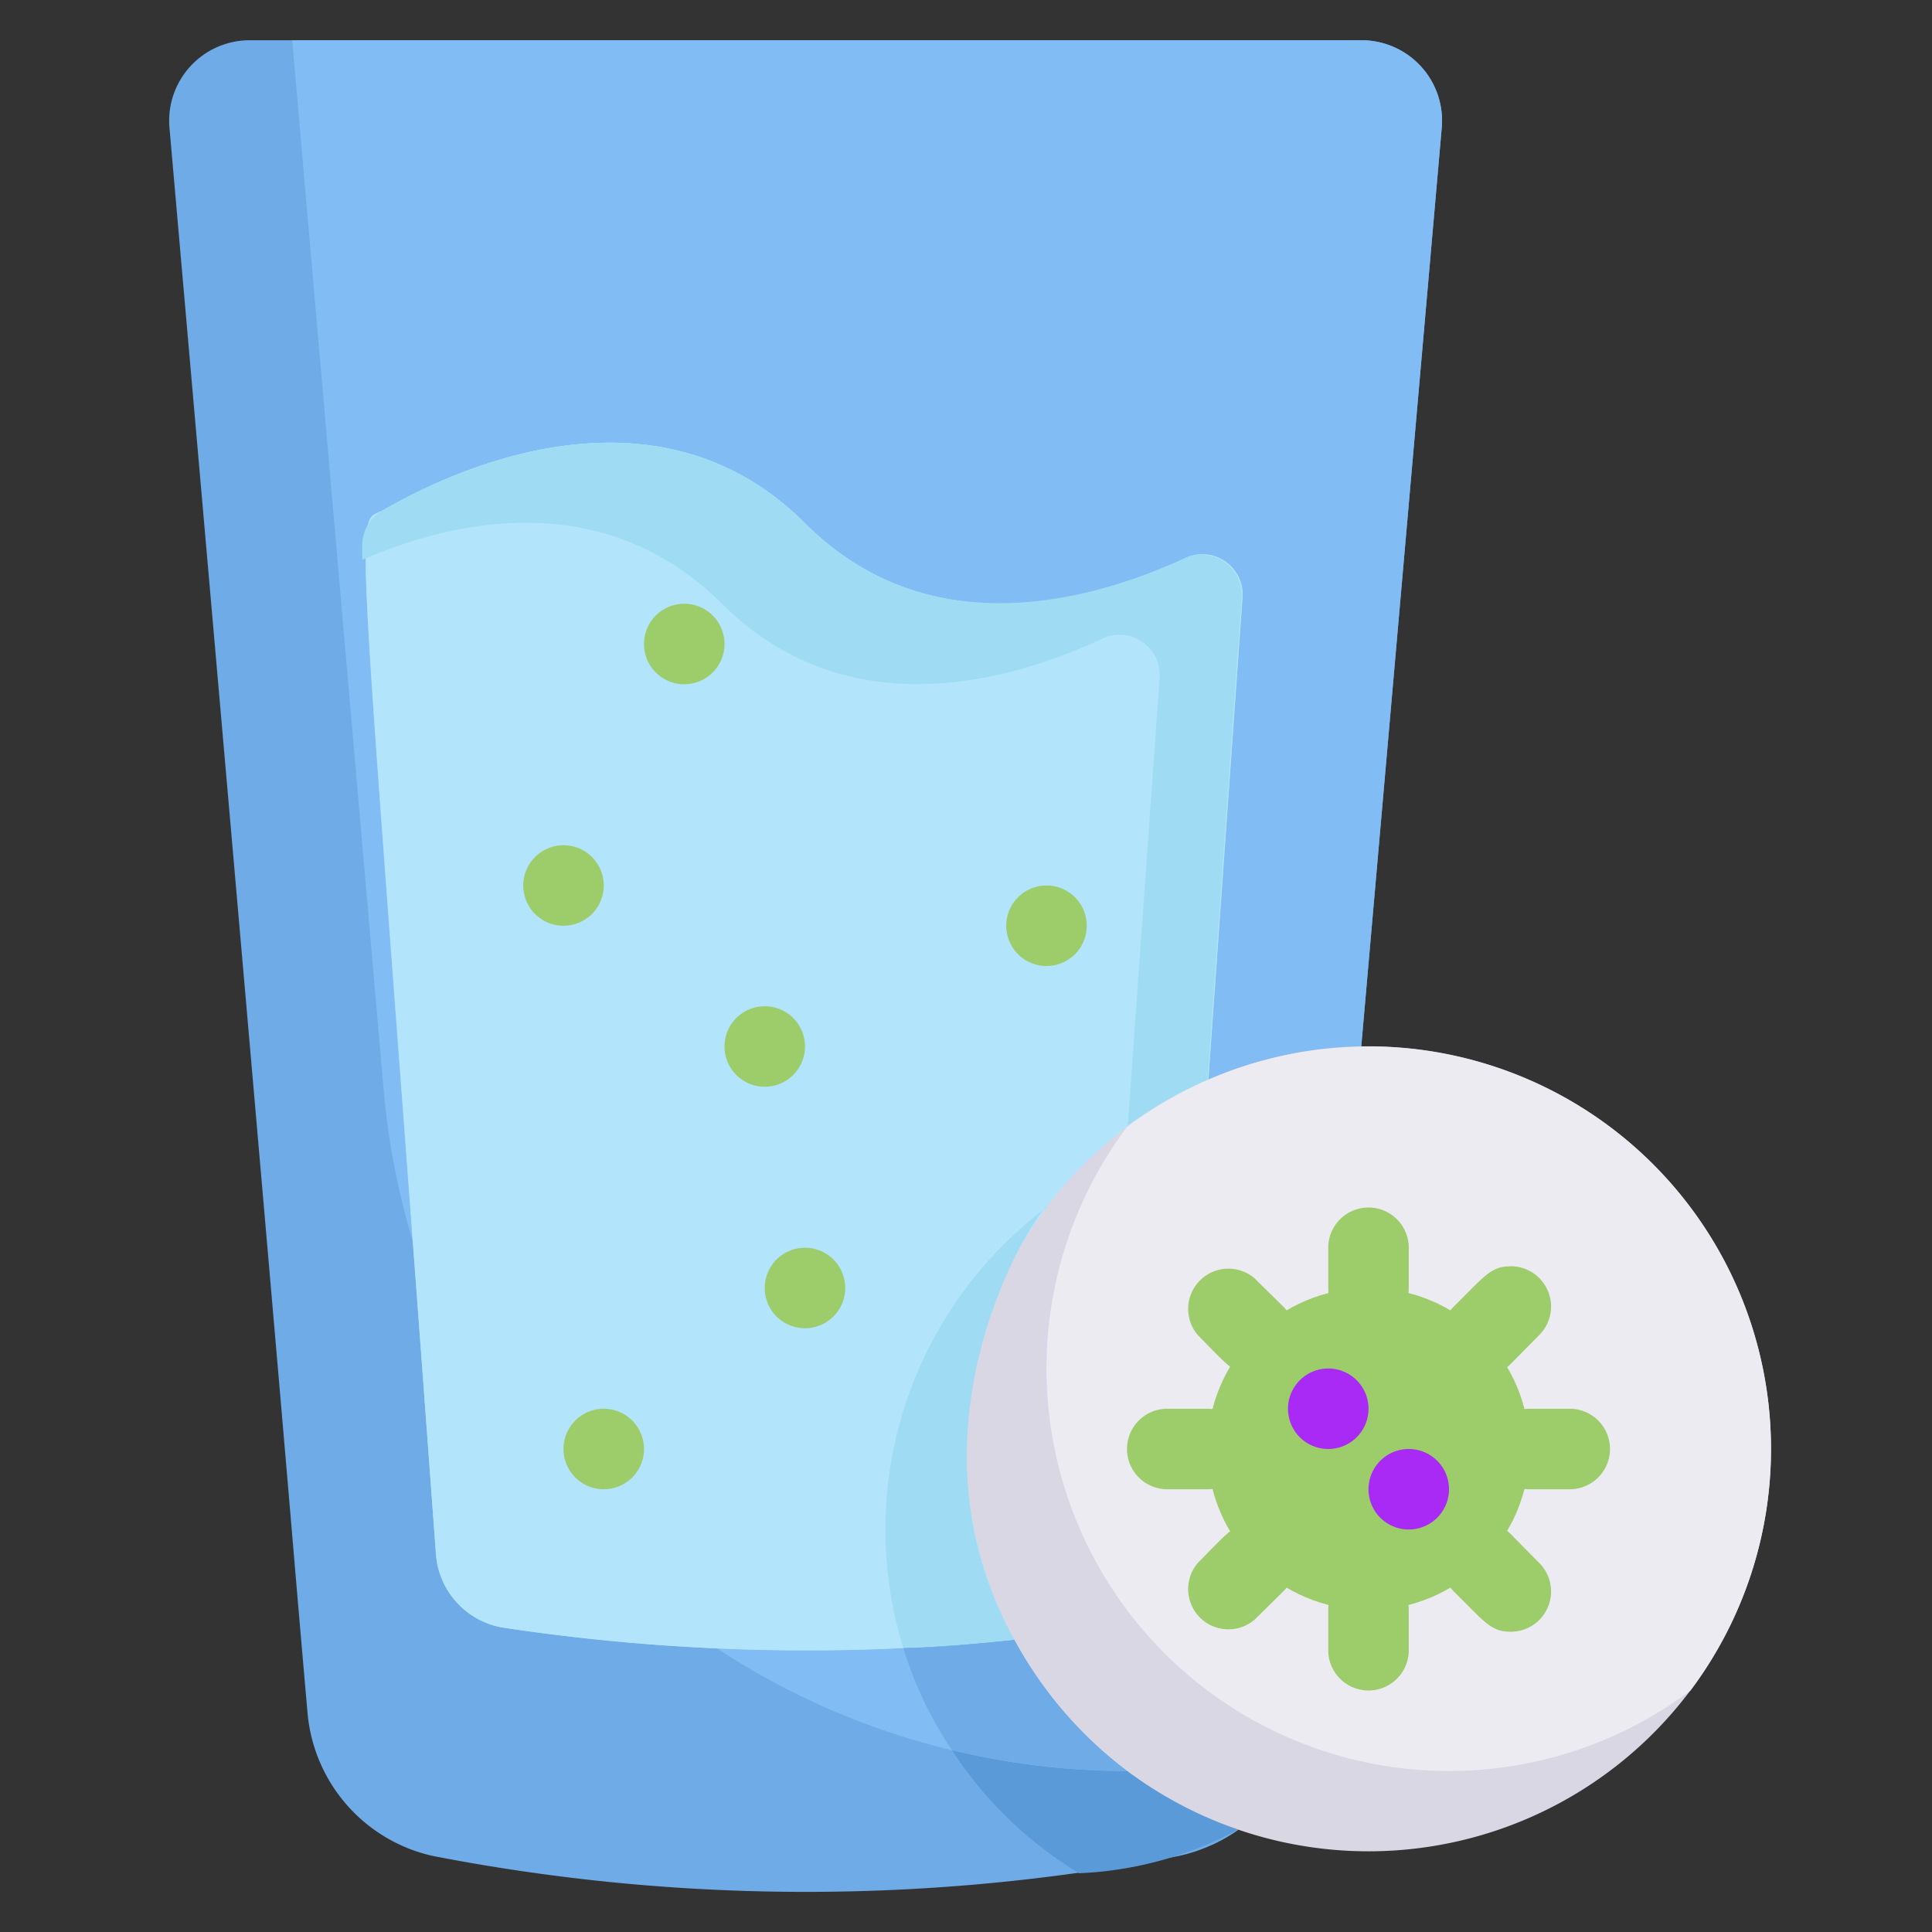 <svg xmlns="http://www.w3.org/2000/svg" viewBox="0 0 48 48"><rect x="0" y="0" width="48" height="48" fill="#333333" stroke="none"/><defs><style>.cls-1{fill:#6fabe6;}.cls-2{fill:#82bcf4;}.cls-3{fill:#9fdbf3;}.cls-4{fill:#b2e5fb;}.cls-5{fill:#9dcc6b;}.cls-6{fill:#dad7e5;}.cls-7{fill:#5b9ad8;}.cls-8{fill:#edebf2;}.cls-9{fill:#a82af4;}</style></defs><title>Drink Water</title><g id="Drink_Water_Virus" data-name="Drink Water Virus"><path class="cls-1" d="M27,43.11a10.15,10.15,0,0,0,3.77,2.35,4.11,4.11,0,0,1-1.48.65,48.55,48.55,0,0,1-18.54,0,4,4,0,0,1-3.11-3.56c-.57-6.49,0-.31-3.43-39.38A2,2,0,0,1,6.18,1H33.82a2,2,0,0,1,2,2.17L33.82,26A10,10,0,0,0,27,43.11Z"/><path class="cls-2" d="M28,44A18.53,18.53,0,0,1,9.53,27.06L7.26,1H33.82a2,2,0,0,1,2,2.17L33.82,26A10,10,0,0,0,28,44Z"/><path class="cls-3" d="M30.87,14.84l-.85,12A10,10,0,0,0,25.2,40.74a51,51,0,0,1-12.69-.3,2,2,0,0,1-1.68-1.84c-2-27.11-2.05-25.5-1.3-25.93,1.64-.95,6.74-3.4,10.47.33,3.14,3.14,7.27,1.89,9.46.86A1,1,0,0,1,30.87,14.84Z"/><path class="cls-4" d="M30.87,14.84l-.85,12A10,10,0,0,0,25.2,40.74a50.52,50.52,0,0,1-12.69-.3,2,2,0,0,1-1.68-1.84c-2-27.35-2.05-25.5-1.3-25.93,1.64-.95,6.74-3.4,10.47.33,3.14,3.14,7.27,1.89,9.46.86A1,1,0,0,1,30.87,14.84Z"/><path class="cls-3" d="M29.46,13.86c-2.19,1-6.32,2.28-9.46-.86-3.73-3.73-8.83-1.28-10.47-.33A1,1,0,0,0,9,13.6l0,.31c2.29-1,6-1.82,8.94,1.09,3.14,3.14,7.27,1.89,9.46.86a1,1,0,0,1,1.41,1l-.79,11.1A10,10,0,0,1,30,26.83l.85-12A1,1,0,0,0,29.46,13.86Z"/><path class="cls-5" d="M16,36a1,1,0,0,0-2,0A1,1,0,0,0,16,36Z"/><path class="cls-5" d="M21,32a1,1,0,0,0-2,0A1,1,0,0,0,21,32Z"/><path class="cls-5" d="M20,26a1,1,0,0,0-2,0A1,1,0,0,0,20,26Z"/><path class="cls-5" d="M27,23a1,1,0,0,0-2,0A1,1,0,0,0,27,23Z"/><path class="cls-5" d="M18,16a1,1,0,0,0-2,0A1,1,0,0,0,18,16Z"/><path class="cls-5" d="M15,22a1,1,0,0,0-2,0A1,1,0,0,0,15,22Z"/><path class="cls-6" d="M44,36a10,10,0,1,1-14-9.17A10,10,0,0,1,44,36Z"/><path class="cls-7" d="M30.75,45.46a9.15,9.15,0,0,1-3.94,1.08,9.83,9.83,0,0,1-3.16-3.06A18.37,18.37,0,0,0,28,44,10.29,10.29,0,0,0,30.75,45.46Z"/><path class="cls-1" d="M28,44a18.37,18.37,0,0,1-4.35-.52,9.57,9.57,0,0,1-1.21-2.54c.95,0,1.87-.11,2.76-.2A10.2,10.2,0,0,0,28,44Z"/><path class="cls-3" d="M25.2,40.74c-.89.09-1.81.16-2.76.2A10,10,0,0,1,26,30h0C26,29.74,22.14,35.23,25.2,40.74Z"/><path class="cls-8" d="M44,36a10,10,0,0,1-2,6A10,10,0,0,1,28,28,10,10,0,0,1,44,36Z"/><path class="cls-5" d="M33,32V31a1,1,0,0,1,2,0v1A1,1,0,0,1,33,32Z"/><path class="cls-5" d="M33,41V40a1,1,0,0,1,2,0v1A1,1,0,0,1,33,41Z"/><path class="cls-5" d="M30,37H29a1,1,0,0,1,0-2h1A1,1,0,0,1,30,37Z"/><path class="cls-5" d="M39,37H38a1,1,0,0,1,0-2h1A1,1,0,0,1,39,37Z"/><path class="cls-5" d="M31.17,34.17c-.49,0-.64-.22-1.41-1a1,1,0,0,1,1.41-1.41l.71.7A1,1,0,0,1,31.17,34.17Z"/><path class="cls-5" d="M37.54,40.54c-.5,0-.64-.23-1.42-1a1,1,0,0,1,1.42-1.42l.7.71A1,1,0,0,1,37.54,40.54Z"/><path class="cls-5" d="M31.17,37.83c-.49,0-.64.22-1.41,1a1,1,0,0,0,1.41,1.41l.71-.7A1,1,0,0,0,31.17,37.83Z"/><path class="cls-5" d="M37.54,31.46c-.5,0-.64.23-1.42,1a1,1,0,0,0,1.42,1.42l.7-.71A1,1,0,0,0,37.54,31.46Z"/><circle class="cls-5" cx="34" cy="36" r="4"/><path class="cls-9" d="M34,35a1,1,0,0,0-2,0A1,1,0,0,0,34,35Z"/><path class="cls-9" d="M36,37a1,1,0,0,0-2,0A1,1,0,0,0,36,37Z"/></g></svg>